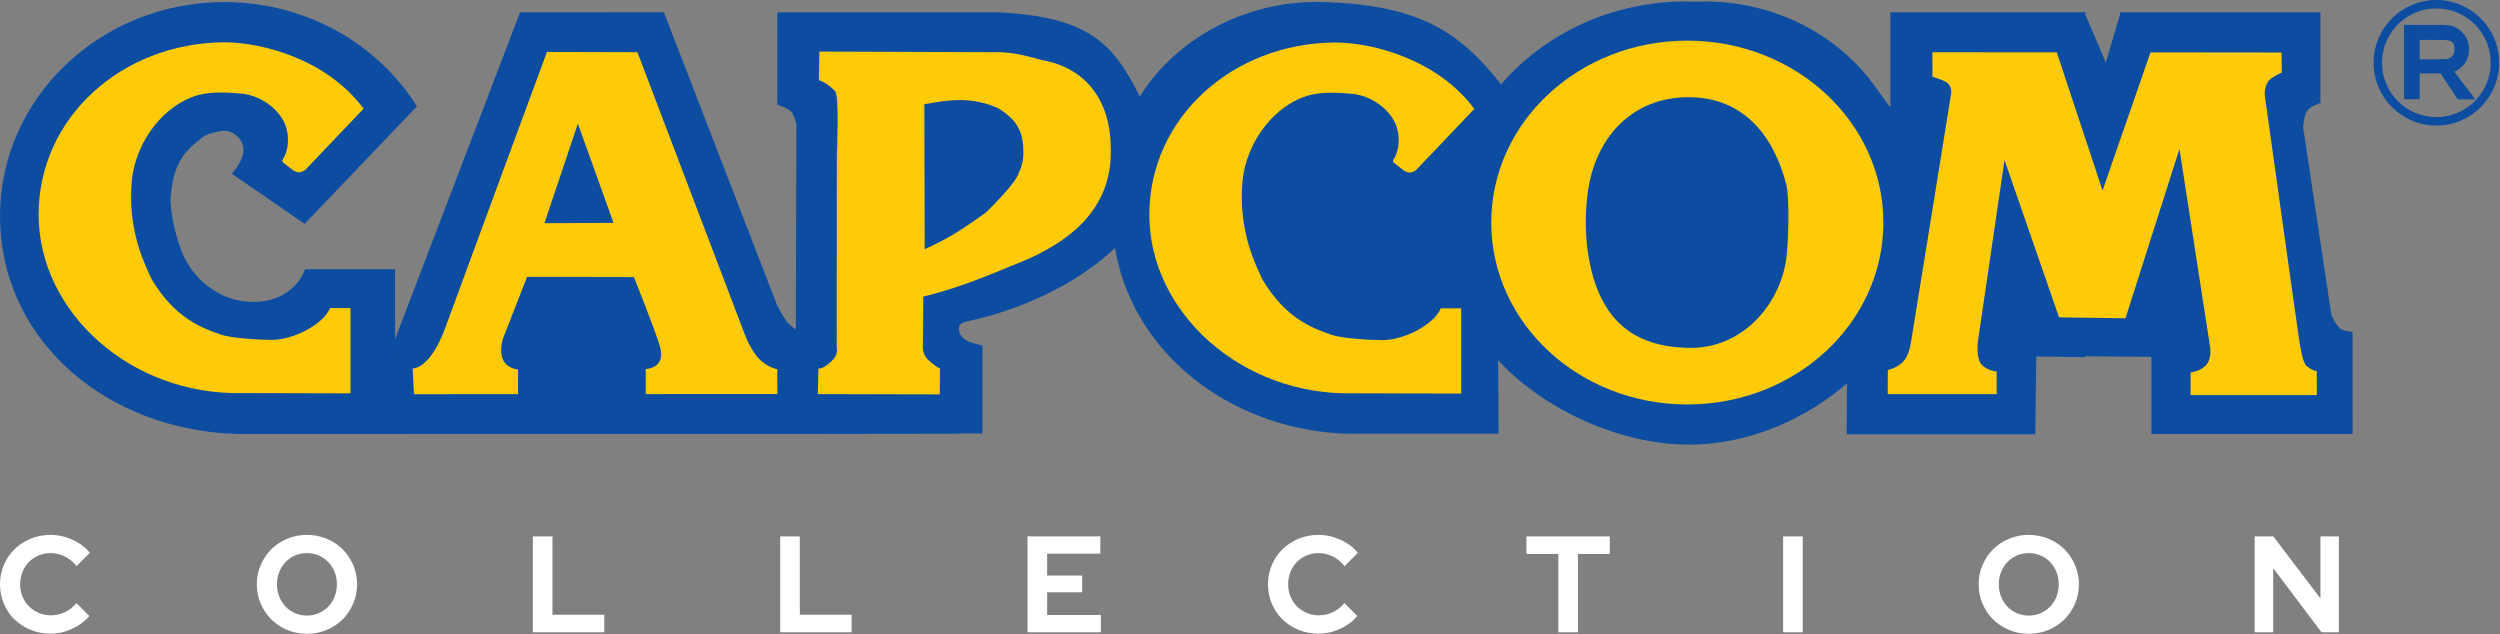 <?xml version="1.0" encoding="UTF-8" standalone="no"?>
<svg
   xmlns:dc="http://purl.org/dc/elements/1.1/"
   xmlns:cc="http://creativecommons.org/ns#"
   xmlns:rdf="http://www.w3.org/1999/02/22-rdf-syntax-ns#"
   xmlns:svg="http://www.w3.org/2000/svg"
   xmlns="http://www.w3.org/2000/svg"
   xmlns:sodipodi="http://sodipodi.sourceforge.net/DTD/sodipodi-0.dtd"
   xmlns:inkscape="http://www.inkscape.org/namespaces/inkscape"
   width="492.869"
   height="124.994"
   viewBox="0 0 492.869 124.994"
   version="1.1"
   id="svg29"
   sodipodi:docname="capcom.svg"
   inkscape:version="0.92.5 (2060ec1f9f, 2020-04-08)">
  <rect x="0" y="0" width="492.869" height="124.994" fill="#808080" stroke="none"/>
  <defs
     id="defs33" />
  <sodipodi:namedview
     pagecolor="#ffffff"
     bordercolor="#666666"
     borderopacity="1"
     objecttolerance="10"
     gridtolerance="10"
     guidetolerance="10"
     inkscape:pageopacity="0"
     inkscape:pageshadow="2"
     inkscape:window-width="1366"
     inkscape:window-height="740"
     id="namedview31"
     showgrid="false"
     inkscape:pagecheckerboard="true"
     inkscape:zoom="1.0504949"
     inkscape:cx="317.73103"
     inkscape:cy="60.873699"
     inkscape:window-x="0"
     inkscape:window-y="0"
     inkscape:window-maximized="1"
     inkscape:current-layer="svg29" />
  <title
     id="title14">mainlogo</title>
  <g
     id="Page-1"
     style="fill:none;fill-rule:evenodd;stroke:none;stroke-width:1"
     transform="matrix(1.147,0,0,1.147,0,-0.072)">
    <g
       id="mainlogo"
       style="fill-rule:nonzero">
      <path
         d="m 8.675,108.976 c 1.271,0 2.508,-0.275 3.71,-0.824 1.202,-0.549 2.19,-1.287 2.965,-2.213 v 0 l -2.209,-2.213 c -0.574,0.675 -1.233,1.193 -1.977,1.554 -0.744,0.361 -1.543,0.542 -2.395,0.542 -0.76,0 -1.461,-0.137 -2.105,-0.412 -0.643,-0.275 -1.202,-0.648 -1.675,-1.118 C 4.516,103.82 4.144,103.259 3.872,102.607 3.601,101.956 3.465,101.253 3.465,100.5 c 0,-0.769 0.132,-1.479 0.395,-2.131 0.264,-0.651 0.628,-1.217 1.093,-1.695 0.465,-0.479 1.019,-0.855 1.663,-1.13 0.643,-0.275 1.33,-0.412 2.058,-0.412 0.868,0 1.69,0.192 2.465,0.577 0.775,0.385 1.45,0.938 2.023,1.66 v 0 l 2.279,-2.284 C 14.683,94.143 13.691,93.393 12.466,92.836 11.241,92.279 9.977,92 8.675,92 7.466,92 6.33,92.22 5.268,92.659 4.206,93.099 3.287,93.695 2.512,94.449 1.737,95.202 1.124,96.101 0.674,97.145 0.225,98.189 0,99.307 0,100.5 c 0,1.193 0.221,2.307 0.663,3.343 0.442,1.036 1.05,1.931 1.826,2.684 0.775,0.753 1.694,1.35 2.756,1.789 1.062,0.44 2.206,0.659 3.43,0.659 z M 52.747,109 c 1.209,0 2.341,-0.22 3.396,-0.659 1.054,-0.44 1.965,-1.04 2.733,-1.801 0.767,-0.761 1.376,-1.664 1.826,-2.708 0.45,-1.044 0.674,-2.154 0.674,-3.332 0,-1.177 -0.225,-2.288 -0.674,-3.332 -0.45,-1.044 -1.058,-1.946 -1.826,-2.708 C 58.108,93.699 57.197,93.099 56.143,92.659 55.088,92.22 53.957,92 52.747,92 c -1.194,0 -2.318,0.22 -3.372,0.659 -1.054,0.44 -1.965,1.04 -2.733,1.801 -0.767,0.761 -1.376,1.664 -1.826,2.708 -0.45,1.044 -0.674,2.154 -0.674,3.332 0,1.177 0.225,2.288 0.674,3.332 0.45,1.044 1.058,1.946 1.826,2.708 0.767,0.761 1.678,1.362 2.733,1.801 C 50.429,108.78 51.553,109 52.747,109 Z m 0,-3.132 c -0.729,0 -1.407,-0.137 -2.035,-0.412 -0.628,-0.275 -1.171,-0.651 -1.628,-1.13 -0.457,-0.479 -0.818,-1.048 -1.081,-1.707 -0.264,-0.659 -0.395,-1.366 -0.395,-2.119 0,-0.769 0.132,-1.479 0.395,-2.131 0.264,-0.651 0.624,-1.217 1.081,-1.695 0.457,-0.479 1,-0.855 1.628,-1.13 0.628,-0.275 1.306,-0.412 2.035,-0.412 0.729,0 1.411,0.137 2.047,0.412 0.636,0.275 1.182,0.651 1.64,1.13 0.457,0.479 0.818,1.044 1.081,1.695 0.264,0.651 0.395,1.362 0.395,2.131 0,0.753 -0.132,1.46 -0.395,2.119 -0.264,0.659 -0.624,1.228 -1.081,1.707 -0.457,0.479 -1.004,0.855 -1.64,1.13 -0.636,0.275 -1.318,0.412 -2.047,0.412 z m 51.119,2.873 v -3.014 H 94.959 V 92.259 H 91.587 V 108.741 Z m 42.514,0 v -3.014 h -8.907 V 92.259 h -3.372 V 108.741 Z m 42.84,0 v -2.967 h -9.233 v -3.909 h 6.024 v -2.873 h -6.024 v -3.767 h 9.14 V 92.259 H 176.615 V 108.741 Z m 37.398,0.235 c 1.271,0 2.508,-0.275 3.71,-0.824 1.202,-0.549 2.19,-1.287 2.965,-2.213 v 0 l -2.209,-2.213 c -0.574,0.675 -1.233,1.193 -1.977,1.554 -0.744,0.361 -1.543,0.542 -2.395,0.542 -0.76,0 -1.461,-0.137 -2.105,-0.412 -0.643,-0.275 -1.202,-0.648 -1.675,-1.118 -0.473,-0.471 -0.845,-1.032 -1.116,-1.684 -0.271,-0.651 -0.407,-1.354 -0.407,-2.107 0,-0.769 0.132,-1.479 0.395,-2.131 0.264,-0.651 0.628,-1.217 1.093,-1.695 0.465,-0.479 1.019,-0.855 1.663,-1.13 0.643,-0.275 1.33,-0.412 2.058,-0.412 0.868,0 1.69,0.192 2.465,0.577 0.775,0.385 1.45,0.938 2.023,1.66 v 0 l 2.279,-2.284 c -0.76,-0.942 -1.752,-1.691 -2.977,-2.249 C 229.184,92.279 227.92,92 226.618,92 c -1.209,0 -2.345,0.22 -3.407,0.659 -1.062,0.44 -1.981,1.036 -2.756,1.789 -0.775,0.753 -1.388,1.652 -1.837,2.696 -0.45,1.044 -0.674,2.162 -0.674,3.355 0,1.193 0.221,2.307 0.663,3.343 0.442,1.036 1.05,1.931 1.826,2.684 0.775,0.753 1.694,1.35 2.756,1.789 1.062,0.44 2.206,0.659 3.43,0.659 z M 271.225,108.741 V 95.273 h 5.465 v -3.014 h -14.326 v 3.014 h 5.489 V 108.741 Z m 38.63,0 V 92.259 h -3.372 V 108.741 Z M 348.695,109 c 1.209,0 2.341,-0.22 3.396,-0.659 1.054,-0.44 1.965,-1.04 2.733,-1.801 0.767,-0.761 1.376,-1.664 1.826,-2.708 0.45,-1.044 0.674,-2.154 0.674,-3.332 0,-1.177 -0.225,-2.288 -0.674,-3.332 -0.45,-1.044 -1.058,-1.946 -1.826,-2.708 C 354.055,93.699 353.144,93.099 352.09,92.659 351.036,92.22 349.904,92 348.695,92 c -1.194,0 -2.318,0.22 -3.372,0.659 -1.054,0.44 -1.965,1.04 -2.733,1.801 -0.767,0.761 -1.376,1.664 -1.826,2.708 -0.45,1.044 -0.674,2.154 -0.674,3.332 0,1.177 0.225,2.288 0.674,3.332 0.45,1.044 1.058,1.946 1.826,2.708 0.767,0.761 1.678,1.362 2.733,1.801 1.054,0.44 2.178,0.659 3.372,0.659 z m 0,-3.132 c -0.729,0 -1.407,-0.137 -2.035,-0.412 -0.628,-0.275 -1.171,-0.651 -1.628,-1.13 -0.457,-0.479 -0.818,-1.048 -1.081,-1.707 -0.264,-0.659 -0.395,-1.366 -0.395,-2.119 0,-0.769 0.132,-1.479 0.395,-2.131 0.264,-0.651 0.624,-1.217 1.081,-1.695 0.457,-0.479 1,-0.855 1.628,-1.13 0.628,-0.275 1.306,-0.412 2.035,-0.412 0.729,0 1.411,0.137 2.047,0.412 0.636,0.275 1.182,0.651 1.64,1.13 0.457,0.479 0.818,1.044 1.081,1.695 0.264,0.651 0.395,1.362 0.395,2.131 0,0.753 -0.132,1.46 -0.395,2.119 -0.264,0.659 -0.624,1.228 -1.081,1.707 -0.457,0.479 -1.004,0.855 -1.64,1.13 -0.636,0.275 -1.318,0.412 -2.047,0.412 z m 42.026,2.873 V 97.722 l 8.303,11.019 H 402 V 92.259 h -3.163 v 10.666 l -8.094,-10.666 h -3.209 V 108.741 Z"
         id="COLLECTION"
         inkscape:connector-curvature="0"
         style="fill:#ffffff" />
      <g
         id="Capcom_logo">
        <path
           d="m 289.854,0.314 c -12.891,0 -24.385,5.567 -31.858,14.262 C 255.789,11.742 253.092,8.766 250.145,6.67 243.961,2.054 235.943,0.649 227.374,0.418 212.867,0.027 201.265,7.865 195.922,16.676 191.408,7.671 187.359,2.968 171.654,2.187 h -38.057 l 0.009,15.862 c 0,0 1.81,0.578 2.422,1.249 0.51,0.56 0.851,2.107 0.851,2.107 l -0.089,35.305 c 0,0 -0.995,-0.722 -1.392,-1.184 -0.739,-0.861 -1.786,-2.895 -1.786,-2.895 L 114.112,2.17 89.388,2.187 67.905,58.349 V 46.328 H 52.445 c -1.217,3.357 -4.636,5.624 -8.759,5.624 -2.173,0 -4.496,-0.512 -6.378,-1.643 -2.453,-1.474 -4.286,-3.224 -5.796,-6.334 -1.188,-2.878 -2.097,-6.402 -2.202,-9.52 0.362,-6.166 2.235,-8.364 5.665,-10.907 0.76,-0.564 2.885,-1.015 3.497,-1.017 1.347,-0.006 2.47,0.811 3.079,2.016 0.885,1.752 -0.411,3.875 -1.692,5.385 L 52.36,38.541 71.666,18.341 C 64.931,7.607 52.624,0.421 38.558,0.421 17.263,0.421 0,16.893 0,37.212 0,57.531 16.71,72.897 38.558,74.554 l 2.762,0.111 h 29.388 v -0.015 H 139.131 v -0.005 l 25.725,-0.036 v -0.041 h 4.024 V 59.454 c 0,0 -2.156,-0.45 -3.043,-1.054 -0.932,-0.634 -1.02,-1.634 -1.02,-1.634 -0.017,-0.385 0.061,-0.681 0.263,-0.933 0.199,-0.247 0.663,-0.415 0.839,-0.452 2.656,-0.556 5.365,-1.316 8.077,-2.291 7.235,-2.602 13.323,-6.304 17.645,-10.395 2.892,17.088 17.909,29.557 36.064,31.639 1.186,0.136 2.207,0.239 3.316,0.278 0.294,0.01 0.885,-0.012 0.885,-0.012 h 25.676 l -0.078,-12.635 c 6.677,7.413 19.687,14.518 32.819,14.518 10.73,0 20.354,-4.698 27.137,-10.508 l -0.055,8.739 h 32.423 l 0.166,-13.369 8.453,0.11 v -0.147 l 11.342,0.099 v 13.259 h 34.58 V 57.097 c 0,0 -1.476,-0.095 -2.054,-0.498 -0.781,-0.545 -1.59,-2.376 -1.59,-2.376 L 395.862,21.947 c 0,0 0.146,-2.159 0.773,-2.965 0.516,-0.663 2.209,-1.216 2.209,-1.216 V 2.187 h -3.094 -4.974 -26.404 v 0.442 l -2.431,8.176 -3.497,-8.229 V 2.187 h -0.164 l -0.094,-0.22 -0.007,0.22 H 324.917 V 18.539 L 322.645,15.446 C 316.405,6.349 305.452,0.314 292.979,0.314 c -0.509,0 -1.014,0.009 -1.518,0.029 -0.533,-0.019 -1.069,-0.029 -1.607,-0.029 z M 67.478,61.544 l -0.002,0.16 h -0.145 c 0.05,-0.053 0.098,-0.106 0.147,-0.16 v 0 z"
           id="path3840"
           inkscape:connector-curvature="0"
           style="fill:#0c4da2" />
        <path
           d="M 38.532,7.333 C 20.978,7.444 6.64,20.231 6.64,36.958 c 0,16.727 15.827,31.095 34.985,30.663 l 18.616,0.052 V 53.017 h -3.516 c -1.105,2.763 -6.264,5.466 -10.005,5.466 -1.971,0 -6.934,-0.268 -8.77,-0.911 -3.241,-1.135 -7.866,-2.765 -11.888,-9.524 -1.078,-2.369 -4.112,-8.143 -3.434,-16.565 0.328,-5.076 3.553,-11.413 9.338,-14.282 2.523,-1.251 5.063,-1.457 9.522,-1.052 3.201,0.291 6.383,2.542 7.493,5.243 0.859,2.09 0.612,4.636 -0.399,6.086 -0.072,0.103 -0.074,0.195 -0.059,0.294 0.011,0.075 0.109,0.2 0.109,0.2 l 1.762,1.377 c 0,0 0.502,0.349 1.088,0.333 0.34,-0.009 0.949,-0.378 0.949,-0.378 L 62.496,18.744 C 56.274,10.349 45.218,7.333 38.532,7.333 Z"
           id="path3950"
           inkscape:connector-curvature="0"
           style="fill:#ffcb08" />
        <path
           d="m 290.018,7.05 c -18.611,0 -33.698,13.998 -33.698,31.266 0,17.268 15.087,31.266 33.698,31.266 18.611,0 33.698,-13.998 33.698,-31.266 0,-17.268 -15.087,-31.266 -33.698,-31.266 z m 0.22,9.72 c 9.58,0 14.714,6.856 16.795,15.027 0.596,2.339 0.354,10.117 -7.7e-4,12.706 -1.082,7.897 -7.537,15.593 -16.904,15.356 -9.127,-0.231 -15.233,-4.48 -17.125,-15.909 -0.553,-3.343 -0.563,-7.359 -0.112,-10.718 1.307,-9.738 7.766,-16.463 17.346,-16.463 v 0 z"
           id="path3990"
           inkscape:connector-curvature="0"
           style="fill:#ffcb08" />
        <path
           d="m 94.014,8.991 c 0,0 -14.798,40.041 -17.449,47.333 -2.652,7.292 -5.634,7.072 -5.634,7.072 l 0.22,4.418 17.884,-0.005 0.015,-4.244 c 0,0 -1.148,-0.059 -1.989,-0.831 -1.632,-1.498 -0.599,-4.512 -0.599,-4.512 l 4.135,-10.578 18.365,0.039 c 0,0 3.58,8.938 4.457,11.888 1.144,3.849 -2.429,3.918 -2.429,3.918 v 4.314 l 22.617,-0.012 -0.015,-4.266 c 0,0 -1.347,-0.205 -2.779,-1.455 -1.625,-1.417 -2.731,-4.341 -2.731,-4.341 L 109.559,9.032 Z m 5.31,12.311 6.131,17.07 -11.876,0.053 z"
           id="path4001"
           inkscape:connector-curvature="0"
           style="fill:#ffcb08" />
        <path
           d="m 140.833,8.928 -0.087,4.909 c 0,0 1.438,0.412 2.813,1.938 0.729,0.809 0.278,11.081 0.278,11.081 l -0.024,32.881 c 0,0 0.469,1.296 -1.104,2.598 -0.594,0.492 -1.12,1.013 -2.037,1.092 l -0.109,4.374 20.961,0.051 0.051,-4.449 c 0,0 -0.741,-0.292 -1.904,-1.341 -0.656,-0.592 -1.061,-1.444 -1.051,-2.294 0.018,-2.97 0.087,-5.824 0.072,-8.725 7.342,-1.769 13.681,-4.767 16.152,-5.677 9.287,-3.706 16.494,-9.59 16.072,-20.086 -0.08,-7.436 -3.852,-13.532 -11.932,-14.909 -3.683,-1.064 -5.374,-1.25 -6.828,-1.332 z m 23.972,8.336 c 2.261,-0.043 4.924,0.475 6.974,1.507 2.555,1.696 4.109,3.453 4.109,7.171 0.105,1.748 -0.397,3.25 -1.237,4.778 -0.875,1.461 -3.523,4.266 -5.195,5.87 -4.888,3.494 -6.637,4.519 -10.52,6.306 l -0.062,-24.91 c 2.069,-0.39 3.926,-0.708 5.931,-0.722 z"
           id="rect3593"
           inkscape:connector-curvature="0"
           style="fill:#ffcb08" />
        <path
           d="M 229.443,7.372 C 211.889,7.483 197.552,20.27 197.552,36.997 c 0,16.727 15.827,31.095 34.985,30.663 l 18.616,0.052 V 53.056 H 247.637 c -1.105,2.763 -6.264,5.466 -10.005,5.466 -1.971,0 -6.934,-0.268 -8.77,-0.911 -3.241,-1.135 -7.866,-2.765 -11.887,-9.524 -1.078,-2.369 -4.112,-8.143 -3.434,-16.565 0.328,-5.076 3.553,-11.413 9.338,-14.282 2.523,-1.251 5.063,-1.457 9.522,-1.052 3.201,0.291 6.383,2.542 7.493,5.243 0.859,2.09 0.612,4.636 -0.399,6.086 -0.072,0.103 -0.074,0.195 -0.059,0.294 0.011,0.075 0.109,0.2 0.109,0.2 l 1.762,1.377 c 0,0 0.502,0.349 1.088,0.333 0.34,-0.009 0.949,-0.378 0.949,-0.378 L 253.407,18.783 C 247.185,10.388 236.129,7.372 229.443,7.372 Z"
           id="path3622"
           inkscape:connector-curvature="0"
           style="fill:#ffcb08" />
        <path
           d="m 332.138,9.044 0.019,4.217 c 0,0 1.844,0.496 2.576,1.075 0.837,0.662 0.626,1.837 0.626,1.837 0,0 -6.69,41.571 -6.835,42.343 -0.156,0.83 -0.378,2.769 -1.544,3.848 -1.16,1.072 -2.499,1.288 -2.499,1.288 l -0.019,4.159 H 343.193 V 63.925 c 0,0 -1.524,-0.118 -2.54,-1.133 -1.016,-1.016 -0.723,-3.806 -0.723,-3.806 l 4.609,-31.407 9.375,27.03 11.419,0.157 9.276,-29.108 5.177,33.483 c 0,0 0.624,2.517 -0.723,3.809 -1.037,0.994 -2.538,1.133 -2.538,1.133 v 3.886 h 21.698 l -0.019,-4.159 c 0,0 -0.486,0.166 -1.718,-0.822 -0.725,-0.581 -1.074,-3.172 -1.23,-4.002 C 395.111,58.213 389.265,16.384 389.265,16.384 c 0,0 -0.102,-1.727 0.846,-2.61 0.683,-0.636 2.081,-1.24 2.081,-1.24 l -0.034,-3.444 -22.527,-0.027 -8.244,23.745 -7.862,-23.745 -21.386,-0.019 z"
           id="path3624"
           inkscape:connector-curvature="0"
           style="fill:#ffcb08" />
        <path
           d="m 418.765,0.063 c -5.959,0 -10.789,4.83 -10.789,10.789 0,5.959 4.83,10.789 10.789,10.789 5.959,0 10.789,-4.83 10.789,-10.789 0,-5.959 -4.83,-10.789 -10.789,-10.789 z m 0,1.451 c 5.158,0 9.339,4.181 9.339,9.339 0,5.158 -4.181,9.339 -9.339,9.339 -5.158,0 -9.339,-4.181 -9.339,-9.339 0,-5.158 4.181,-9.339 9.339,-9.339 z"
           id="path3629"
           inkscape:connector-curvature="0"
           style="fill:#0c4da2" />
        <path
           d="M 413.21,4.336 V 17.109 h 2.695 v -4.428 h 3.579 l 2.963,4.483 3.026,-0.019 -3.616,-4.751 c 1.485,-0.606 2.535,-2.101 2.535,-3.852 0,-2.258 -1.746,-4.094 -3.918,-4.142 v -0.053 h -4.57 v -0.01 h -2.695 z m 2.695,2.579 4.483,0.024 c 0.911,0.155 1.515,0.248 1.491,1.617 -0.026,1.464 -1.154,1.659 -1.491,1.67 l -4.483,0.053 z"
           id="rect3634"
           inkscape:connector-curvature="0"
           style="fill:#0c4da2" />
      </g>
    </g>
  </g>
</svg>
